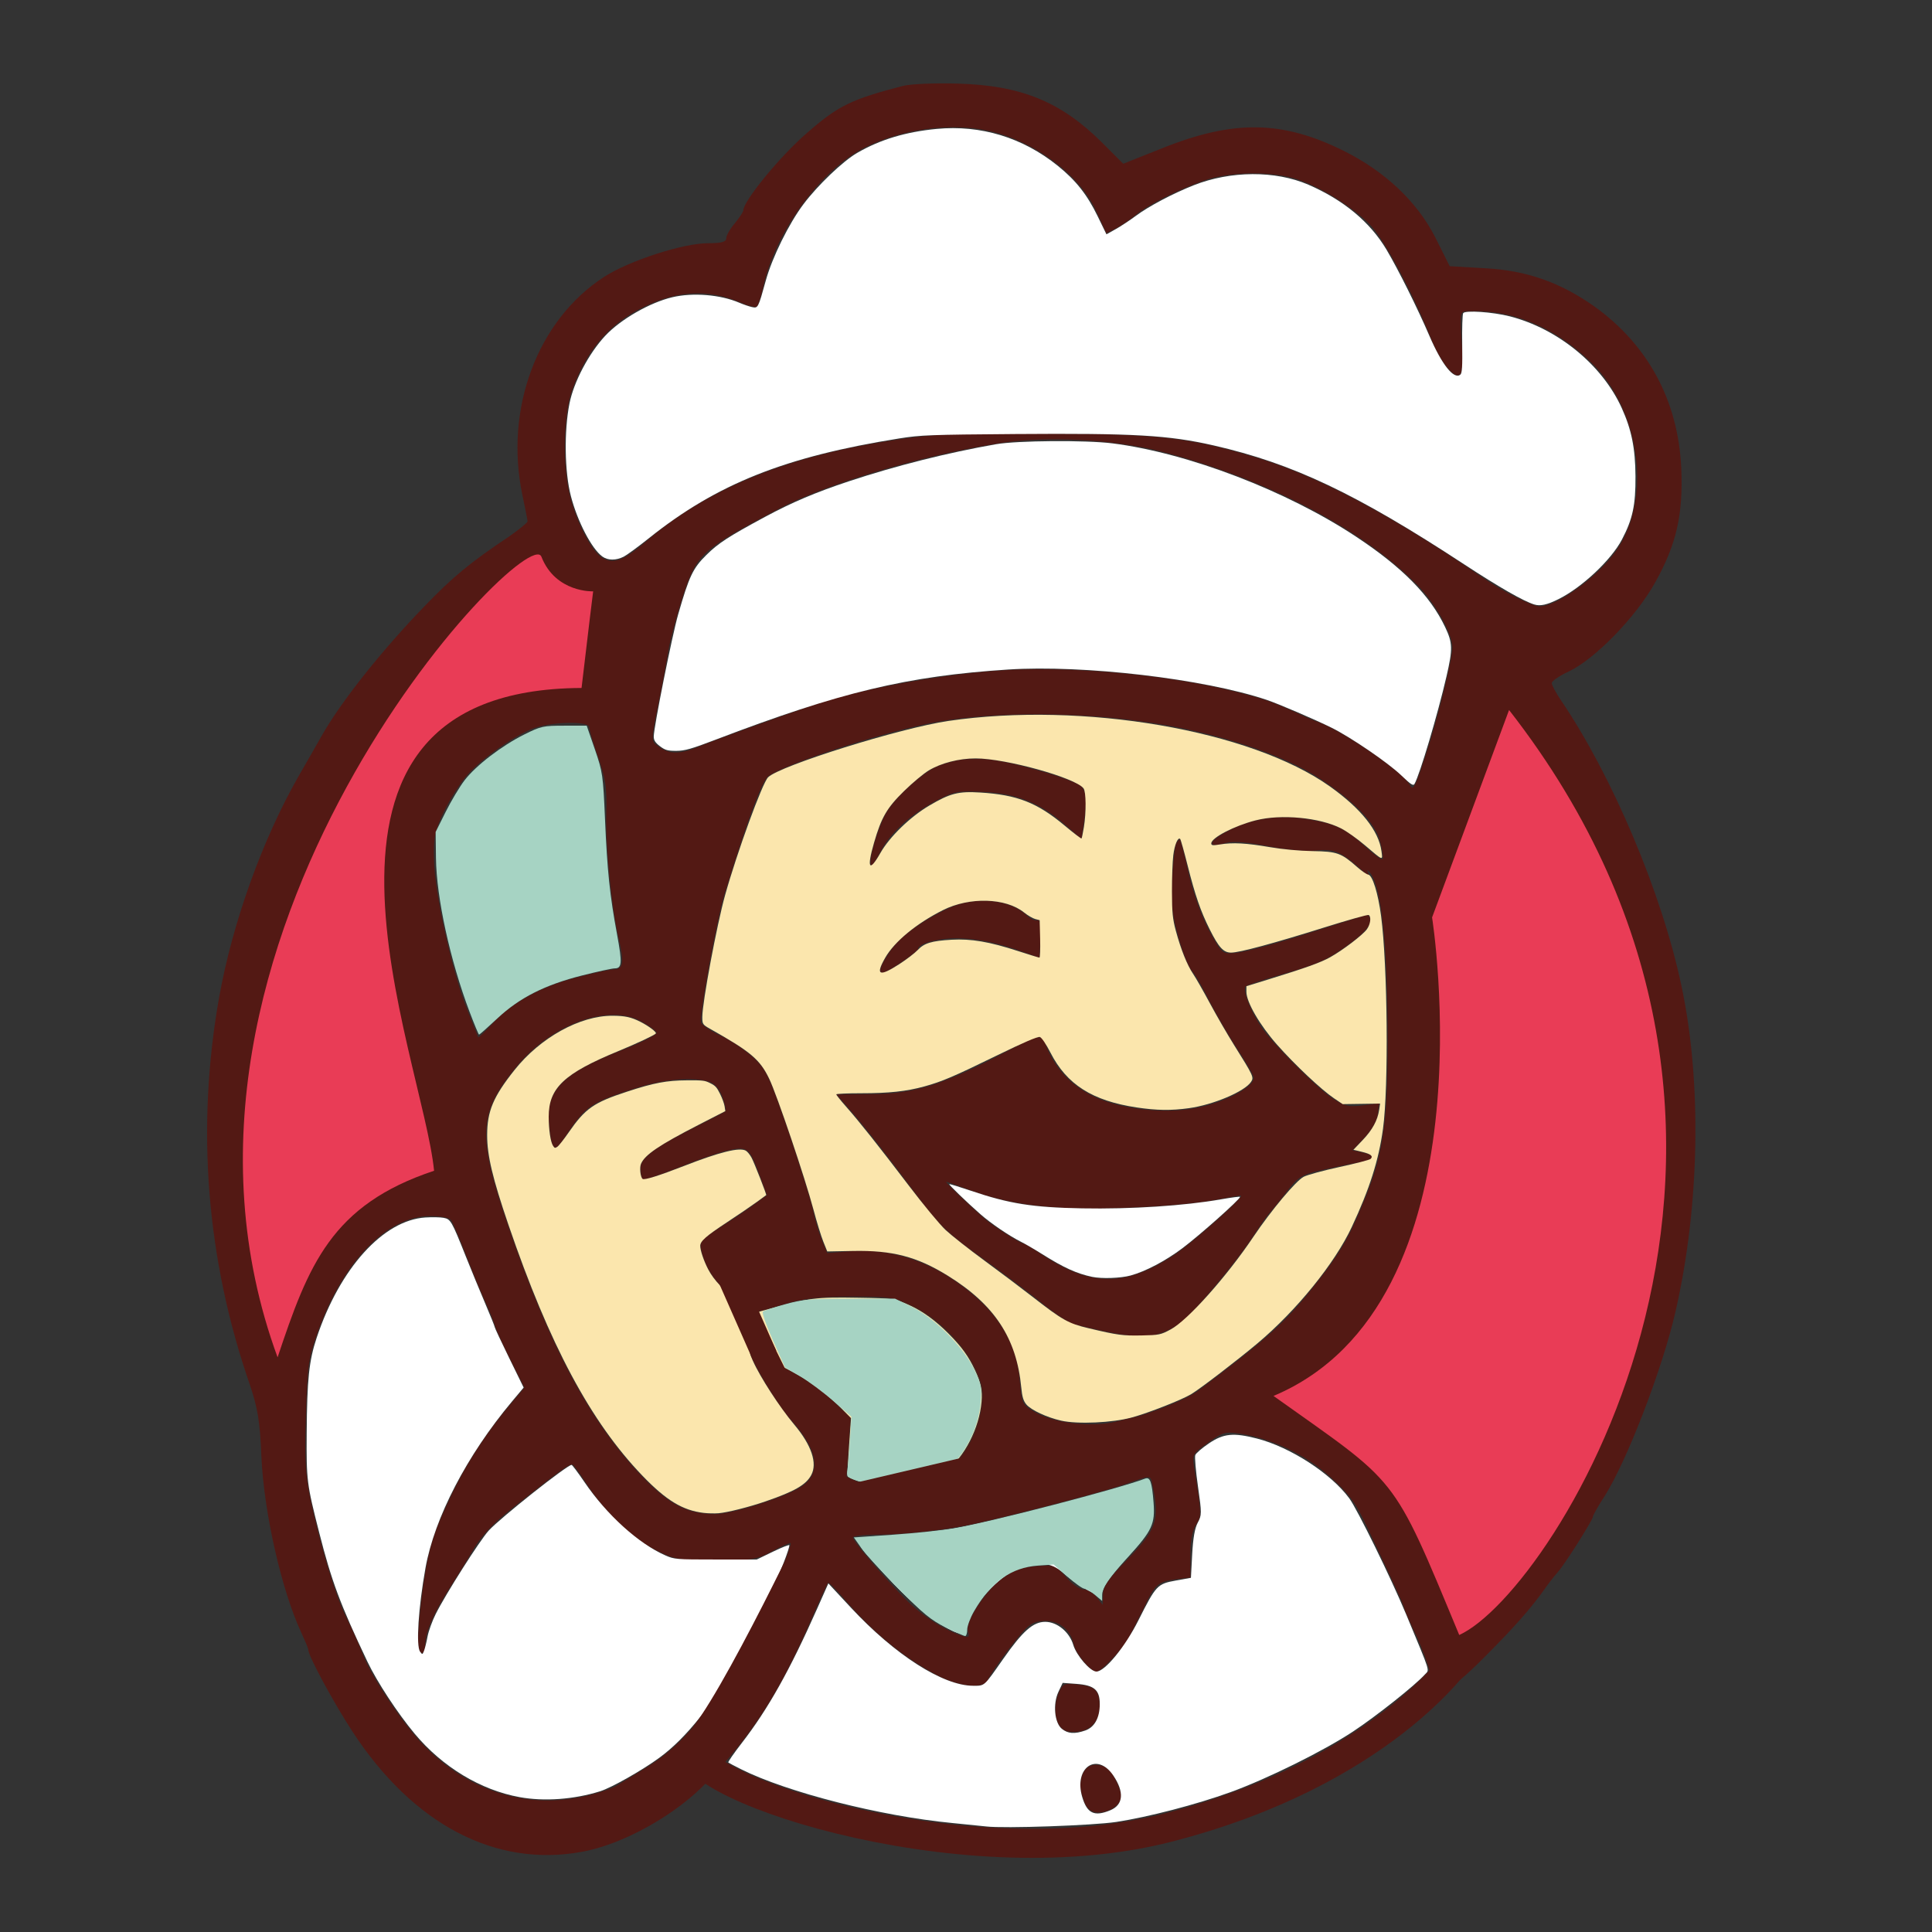 <?xml version="1.0" encoding="UTF-8" standalone="no"?>
<svg
   version="1.0"
   width="564pt"
   height="564pt"
   viewBox="0 0 564 564"
   preserveAspectRatio="xMidYMid meet"
   id="svg6"
   sodipodi:docname="App Logo (Restaurant) (Colored).svg"
   inkscape:version="1.3.1 (9b9bdc1480, 2023-11-25, custom)"
   xmlns:inkscape="http://www.inkscape.org/namespaces/inkscape"
   xmlns:sodipodi="http://sodipodi.sourceforge.net/DTD/sodipodi-0.dtd"
   xmlns="http://www.w3.org/2000/svg"
   xmlns:svg="http://www.w3.org/2000/svg">
  <rect x="0" y="0" width="564" height="564" fill="#333333" stroke="none"/>
  <defs
     id="defs6" />
  <sodipodi:namedview
     id="namedview6"
     pagecolor="#ffffff"
     bordercolor="#666666"
     borderopacity="1.0"
     inkscape:showpageshadow="2"
     inkscape:pageopacity="0.0"
     inkscape:pagecheckerboard="0"
     inkscape:deskcolor="#d1d1d1"
     inkscape:document-units="pt"
     inkscape:zoom="0.76728608"
     inkscape:cx="380.5621"
     inkscape:cy="454.8499"
     inkscape:window-width="1850"
     inkscape:window-height="1016"
     inkscape:window-x="70"
     inkscape:window-y="27"
     inkscape:window-maximized="1"
     inkscape:current-layer="g6" />
  <g
     transform="translate(0,564) scale(0.1,-0.1)"
     fill="#000000"
     stroke="none"
     id="g6">
    <path
       d="M2635 5389 c-150 -39 -189 -58 -279 -137 -78 -67 -186 -199 -186 -226 0 -4 -11 -21 -25 -38 -14 -16 -25 -36 -25 -44 0 -10 -14 -14 -53 -14 -73 0 -230 -51 -303 -98 -195 -126 -292 -385 -239 -637 8 -38 15 -73 15 -77 0 -4 -24 -23 -52 -43 -117 -78 -167 -120 -248 -204 -125 -129 -246 -281 -302 -381 -14 -25 -44 -77 -67 -117 -105 -184 -192 -426 -231 -643 -68 -381 -38 -766 90 -1134 22 -66 29 -105 33 -206 7 -164 59 -393 117 -517 11 -24 20 -45 20 -49 0 -18 73 -153 129 -239 177 -271 417 -397 669 -351 120 21 277 109 367 205 132 139 209 259 300 466 26 61 50 112 52 114 2 3 20 -15 41 -39 87 -103 178 -178 279 -231 65 -34 138 -40 147 -12 4 10 32 52 64 93 52 67 62 75 96 78 45 4 81 -24 91 -69 6 -27 49 -79 66 -79 13 0 76 66 93 97 8 15 28 56 45 89 33 70 40 76 96 84 l40 5 0 65 c0 43 6 74 17 90 16 25 16 28 -6 165 -6 39 -5 41 40 73 42 31 51 33 93 27 93 -14 192 -61 264 -126 57 -51 75 -76 111 -153 75 -158 106 -226 106 -232 0 -3 15 -38 34 -77 18 -40 36 -88 40 -108 14 -79 47 -70 160 44 87 87 136 143 175 198 13 19 31 41 38 49 19 20 103 153 103 162 0 4 15 31 34 60 65 102 169 372 207 538 71 309 78 671 17 955 -57 268 -201 610 -352 832 -14 21 -26 43 -26 49 0 6 22 21 50 34 76 36 196 159 252 260 62 111 82 198 76 334 -9 196 -97 359 -253 471 -100 71 -200 106 -321 112 l-102 6 -42 84 c-53 104 -146 192 -266 252 -180 90 -323 92 -532 8 l-113 -45 -63 63 c-119 118 -235 166 -421 171 -66 2 -138 -1 -160 -7z m247 -130 c136 -29 271 -129 319 -237 l29 -63 29 15 c16 9 42 26 57 39 37 30 122 73 199 100 72 25 186 28 260 7 71 -19 180 -87 229 -141 41 -46 119 -192 171 -321 29 -73 68 -123 86 -112 8 5 10 35 6 95 -5 79 -4 89 11 90 133 8 259 -44 368 -150 142 -137 177 -397 74 -546 -54 -78 -173 -165 -226 -165 -21 0 -105 42 -163 82 -276 189 -490 302 -676 356 -189 56 -280 65 -610 66 -276 1 -326 -1 -455 -22 -305 -48 -531 -143 -708 -296 -63 -54 -93 -64 -126 -43 -30 20 -72 101 -91 175 -24 91 -21 242 6 316 40 108 99 181 189 230 107 58 203 65 304 22 21 -9 41 -14 45 -11 4 2 13 30 20 62 36 159 168 339 297 403 107 53 246 72 356 49z m508 -937 c306 -80 582 -223 745 -387 54 -54 105 -144 105 -185 0 -36 -45 -217 -82 -327 -27 -82 -33 -92 -42 -75 -23 41 -211 168 -276 187 -3 1 -25 10 -50 22 -77 35 -98 42 -180 63 -190 48 -467 75 -668 64 -176 -9 -420 -53 -557 -99 -102 -34 -305 -108 -351 -127 -53 -21 -83 -20 -116 6 -17 12 -17 19 3 117 12 57 25 129 30 159 5 30 23 98 40 152 42 131 54 142 281 262 136 72 413 155 638 191 139 23 339 13 480 -23z m-57 -788 c204 -27 412 -95 522 -168 101 -67 161 -130 174 -183 7 -25 10 -48 7 -51 -3 -3 -25 13 -50 36 -57 52 -87 67 -166 80 -79 14 -157 4 -223 -28 -68 -32 -80 -58 -20 -41 22 6 60 3 124 -9 56 -11 112 -16 141 -13 51 6 75 -4 132 -56 16 -14 25 -19 21 -11 -5 10 -5 12 2 5 35 -34 54 -207 54 -490 0 -255 -14 -343 -77 -490 -42 -101 -71 -147 -156 -252 -72 -89 -137 -146 -322 -284 -40 -29 -171 -79 -242 -91 -85 -14 -180 -1 -235 31 -35 20 -36 24 -42 90 -10 124 -79 223 -211 306 -89 55 -187 80 -286 72 l-65 -5 -17 41 c-9 23 -20 60 -24 82 -4 22 -36 123 -70 225 -59 171 -67 188 -106 224 -24 21 -66 50 -95 63 -28 13 -53 30 -56 37 -7 17 45 300 68 376 66 214 110 333 129 345 57 37 300 117 458 151 163 35 411 39 631 8z m-1613 -17 c0 -7 12 -46 26 -87 22 -62 26 -90 24 -165 -2 -103 15 -270 36 -364 17 -71 14 -91 -15 -91 -10 0 -60 -11 -110 -24 -103 -27 -185 -72 -243 -134 -22 -24 -41 -42 -42 -40 -1 2 -16 39 -33 83 -43 107 -95 341 -96 435 -2 65 2 84 29 141 18 37 49 86 70 109 44 48 130 109 189 133 50 20 165 23 165 4z m154 -860 c22 -12 41 -26 43 -32 1 -5 -41 -27 -95 -48 -180 -70 -230 -120 -219 -220 8 -79 15 -84 47 -35 60 90 73 99 208 142 85 27 171 33 215 17 16 -6 29 -23 37 -46 7 -20 10 -38 8 -39 -1 -2 -37 -20 -78 -41 -128 -64 -170 -95 -170 -125 0 -15 3 -29 6 -32 3 -4 47 11 98 31 51 21 116 44 145 51 63 15 68 12 99 -72 l21 -57 -32 -23 c-18 -14 -62 -44 -99 -67 -61 -40 -67 -46 -61 -70 13 -56 45 -102 99 -142 l56 -41 82 23 c65 19 105 24 201 24 109 0 125 -2 177 -27 74 -34 152 -113 185 -184 21 -47 24 -64 19 -107 -14 -104 -78 -196 -155 -222 -56 -19 -161 -19 -206 -1 l-34 15 6 86 6 86 -56 54 c-36 33 -90 69 -147 97 -49 25 -90 43 -90 42 0 -23 81 -158 119 -199 78 -86 90 -153 33 -193 -41 -30 -204 -82 -254 -82 -78 0 -129 25 -202 98 -157 159 -279 383 -402 742 -91 263 -88 330 21 463 104 128 273 189 369 134z m-557 -579 c5 -7 22 -47 38 -88 16 -41 40 -102 55 -135 15 -33 31 -71 35 -85 4 -14 25 -60 47 -103 l39 -78 -43 -51 c-69 -82 -124 -167 -168 -258 -56 -117 -69 -159 -86 -280 -16 -125 -18 -177 -4 -185 6 -4 10 6 11 22 0 37 25 95 72 168 21 33 53 84 70 114 22 37 58 75 112 118 138 109 169 132 177 127 5 -3 23 -29 42 -58 50 -78 135 -159 202 -192 55 -27 67 -29 174 -29 105 0 119 2 165 27 27 15 51 25 53 23 4 -3 -38 -112 -74 -193 -13 -29 -24 -54 -24 -56 0 -14 -101 -179 -143 -234 -62 -82 -116 -133 -182 -173 -27 -17 -64 -39 -80 -49 -17 -11 -64 -27 -105 -35 -168 -36 -335 18 -463 150 -60 61 -154 202 -178 266 -11 28 -32 76 -48 107 -32 63 -79 221 -106 352 -14 67 -16 117 -12 240 4 139 7 164 34 240 73 206 202 340 329 340 30 0 56 -5 61 -12z m2047 -770 c22 -108 13 -132 -75 -223 -53 -54 -69 -77 -69 -100 l-1 -30 -18 23 c-11 12 -28 22 -38 22 -11 0 -34 16 -51 36 -31 35 -34 36 -87 32 -41 -3 -67 -13 -98 -35 -50 -36 -110 -128 -101 -156 5 -16 2 -18 -18 -12 -51 16 -118 59 -166 108 -68 69 -152 168 -152 179 0 4 30 8 68 8 88 0 218 15 306 36 151 35 373 94 426 113 69 25 69 25 74 -1z"
       id="path1"
       style="fill:#531914;fill-opacity:1" />
    <path
       d="M2793 3420 c-23 -5 -52 -14 -65 -21 -46 -24 -117 -91 -141 -132 -24 -42 -54 -144 -44 -153 3 -3 15 16 28 41 27 53 89 110 167 150 48 25 60 27 136 23 96 -5 165 -33 238 -98 l45 -39 7 46 c9 66 8 87 -6 106 -15 19 -198 73 -273 80 -27 3 -69 2 -92 -3z"
       id="path2"
       style="fill:#531914;fill-opacity:1" />
    <path
       d="M3434 3179 c-4 -7 -9 -53 -12 -103 -4 -74 0 -106 18 -171 12 -44 30 -89 40 -100 10 -11 33 -51 52 -90 20 -38 56 -101 82 -140 25 -38 46 -75 46 -81 0 -31 -101 -80 -190 -92 -86 -12 -199 2 -270 34 -67 30 -113 76 -142 141 -21 49 -8 51 -155 -25 -161 -82 -239 -105 -359 -106 l-102 -1 48 -55 c51 -60 96 -118 196 -252 54 -72 85 -102 172 -164 59 -42 140 -103 180 -135 40 -33 83 -61 95 -64 186 -47 238 -47 307 -1 39 25 170 182 224 266 16 25 35 52 43 60 7 8 30 36 49 61 31 41 42 49 97 62 34 8 81 18 104 22 54 8 63 21 22 30 l-31 7 35 37 c20 21 37 49 39 68 l4 32 -48 -6 c-40 -5 -54 -2 -87 20 -50 33 -173 157 -210 210 -32 49 -55 108 -44 118 5 4 51 19 103 34 112 32 138 44 208 96 34 26 52 47 52 60 0 16 -5 20 -17 16 -10 -3 -90 -28 -178 -56 -88 -28 -178 -52 -199 -53 -39 -3 -39 -2 -76 65 -23 43 -45 105 -60 167 -12 55 -24 100 -26 100 -1 0 -6 -5 -10 -11z m-603 -1013 c118 -44 253 -60 449 -52 96 3 211 13 255 21 44 8 83 15 87 15 15 0 -140 -138 -195 -174 -141 -93 -242 -93 -383 0 -28 19 -54 34 -57 34 -8 0 -88 51 -110 70 -53 46 -119 110 -115 110 3 0 34 -11 69 -24z"
       id="path3"
       style="fill:#531914;fill-opacity:1" />
    <path
       d="M2770 2989 c-78 -36 -146 -86 -173 -128 -27 -40 -34 -61 -20 -61 11 0 103 62 103 70 0 15 58 31 112 31 56 0 122 -13 198 -41 l45 -16 2 58 c1 37 -2 56 -8 52 -6 -3 -20 3 -32 14 -50 47 -150 56 -227 21z"
       id="path4"
       style="fill:#531914;fill-opacity:1" />
    <path
       d="m 3092,701 c -23,-52 -9,-112 28,-116 53,-7 90,23 90,73 0,46 -12,59 -62,64 -40,5 -45,3 -56,-21 z"
       id="path5"
       style="fill:#531914;fill-opacity:1" />
    <path
       style="fill:#ffffff;stroke-width:12.551;stroke-linecap:round;stroke-linejoin:bevel"
       d="m 597.181,235.281 c -4.204,-1.291 -13.808,-6.793 -27.315,-15.647 -41.882,-27.457 -66.66,-39.219 -97.421,-46.245 -17.621,-4.025 -31.039,-4.798 -77.22,-4.45 -33.209,0.251 -36.895,0.389 -45.082,1.694 -44.528,7.096 -71.091,17.68 -97.629,38.899 -4.122,3.296 -8.491,6.501 -9.71,7.123 -3.029,1.546 -6.206,1.525 -8.371,-0.056 -4.153,-3.031 -9.643,-13.592 -12.231,-23.528 -2.438,-9.361 -2.675,-25.261 -0.538,-36.024 1.668,-8.394 7.514,-19.478 13.879,-26.31 5.992,-6.432 17.36,-12.97 26.155,-15.044 8.036,-1.894 18.68,-1.024 26.036,2.129 1.624,0.696 3.853,1.463 4.952,1.705 2.374,0.521 2.409,0.455 5.405,-10.376 2.485,-8.982 8.954,-22.095 14.628,-29.65 5.588,-7.441 15.342,-16.756 20.938,-19.996 8.944,-5.178 18.902,-8.182 30.917,-9.326 17.171,-1.636 33.534,3.35 47.183,14.378 7.063,5.707 11.413,11.219 15.514,19.658 l 3.399,6.995 3.619,-2.03 c 1.99,-1.116 5.514,-3.442 7.83,-5.168 5.001,-3.728 14.376,-8.685 22.509,-11.902 14.376,-5.687 31.788,-5.774 44.627,-0.223 13.644,5.899 24.032,14.535 30.418,25.287 4.552,7.665 12.083,22.795 16.717,33.584 4.789,11.151 9.552,17.118 12.025,15.065 0.687,-0.57 0.845,-3.169 0.721,-11.891 -0.087,-6.139 0.085,-11.555 0.382,-12.035 0.743,-1.203 11.466,-0.475 18.136,1.231 18.714,4.786 35.973,18.913 43.567,35.661 3.84,8.469 5.292,15.67 5.363,26.606 0.073,11.212 -1.094,16.659 -5.276,24.617 -4.179,7.953 -15.545,18.643 -24.623,23.157 -4.538,2.257 -7.147,2.837 -9.503,2.113 z"
       id="path7"
       transform="matrix(7.5,0,0,-7.5,0,5640)" />
    <path
       style="fill:#ffffff;stroke-width:12.551;stroke-linecap:round;stroke-linejoin:bevel"
       d="m 545.338,301.722 c -5.154,-4.92 -19.618,-14.798 -27.045,-18.471 -6.547,-3.238 -20.617,-9.277 -25.243,-10.836 -24.375,-8.211 -71.274,-13.716 -100.663,-11.815 -39.265,2.539 -65.406,8.806 -113.75,27.269 -9.56,3.651 -12.119,4.379 -15.423,4.386 -3.342,0.007 -4.334,-0.276 -6.354,-1.816 -1.811,-1.381 -2.393,-2.297 -2.393,-3.763 0,-3.602 7.139,-39.317 9.5,-47.522 4.29,-14.912 5.743,-17.977 10.967,-23.133 4.683,-4.622 8.573,-7.146 22.967,-14.899 10.356,-5.578 19.667,-9.526 32.533,-13.793 18.199,-6.036 38.482,-11.143 57.295,-14.425 8.254,-1.44 34.986,-1.634 45.289,-0.329 29.378,3.722 67.84,18.453 94.815,36.316 18.024,11.935 28.821,22.894 34.651,35.169 2.945,6.202 3.011,8.5 0.545,19.187 -3.394,14.714 -10.38,38.205 -12.453,41.875 -0.487,0.862 -1.382,0.282 -5.239,-3.401 z"
       id="path8"
       transform="matrix(7.5,0,0,-7.5,0,5640)" />
    <path
       style="fill:#ffffff;stroke-width:12.551;stroke-linecap:round;stroke-linejoin:bevel"
       d="m 202.268,699.507 c -15.201,-2.752 -30.073,-11.745 -40.892,-24.726 -6.657,-7.987 -14.633,-20.156 -18.369,-28.021 -10.583,-22.285 -13.932,-31.248 -18.76,-50.219 -4.84,-19.016 -4.995,-20.252 -4.869,-38.807 0.142,-20.835 0.902,-28.077 3.885,-37.037 8.999,-27.03 25.921,-45.76 42.293,-46.811 2.61,-0.167 5.796,-0.107 7.08,0.134 2.787,0.523 3.109,1.08 8.69,15.057 2.15,5.385 5.558,13.652 7.573,18.37 2.015,4.718 3.662,8.816 3.661,9.107 -10e-4,0.29 2.531,5.703 5.627,12.029 l 5.629,11.501 -4.556,5.442 c -17.534,20.944 -30.143,45.208 -33.645,64.742 -2.768,15.444 -3.735,30.391 -2.109,32.614 0.892,1.22 0.939,1.209 1.553,-0.364 0.348,-0.892 0.958,-3.371 1.355,-5.508 0.397,-2.137 1.831,-6.096 3.187,-8.797 3.981,-7.935 17.144,-28.644 20.637,-32.465 4.538,-4.965 30.518,-25.556 32.245,-25.556 0.253,0 2.495,2.995 4.982,6.655 8.656,12.738 21.093,24.004 31.565,28.593 3.467,1.519 4.104,1.571 19.559,1.571 H 294.563 l 6.344,-3.067 c 3.489,-1.687 6.344,-2.804 6.344,-2.483 0,2.804 -13.344,34.138 -17.627,41.39 -12.269,20.778 -22.48,33.589 -32.862,41.232 -6.664,4.906 -18.701,11.732 -23.148,13.127 -10.19,3.196 -21.72,4.042 -31.348,2.298 z"
       id="path9"
       transform="matrix(7.5,0,0,-7.5,0,5640)" />
    <path
       style="fill:#fbe6ad;fill-opacity:1;stroke-width:12.551;stroke-linecap:round;stroke-linejoin:bevel"
       d="m 412.999,552.956 c -5.564,-1.264 -11.656,-4.104 -13.497,-6.292 -1.162,-1.381 -1.642,-2.972 -1.984,-6.578 -1.826,-19.231 -10.411,-32.291 -28.636,-43.567 -11.967,-7.403 -21.537,-9.899 -36.825,-9.605 l -10.058,0.193 -1.546,-3.841 c -0.85,-2.113 -2.562,-7.684 -3.803,-12.381 -3.216,-12.172 -14.218,-44.71 -17.244,-50.997 -3.612,-7.507 -7.203,-10.542 -22.944,-19.393 -2.965,-1.667 -3.095,-1.862 -3.095,-4.628 0,-5.682 5.65,-35.916 8.861,-47.419 4.678,-16.757 14.482,-43.639 16.74,-45.896 4.514,-4.514 51.539,-19.209 70.216,-21.942 52.267,-7.649 117.74,3.607 148.496,25.528 12.152,8.661 18.964,17.219 20.032,25.165 0.507,3.771 0.817,3.882 -6.462,-2.315 -2.953,-2.514 -7.117,-5.462 -9.254,-6.553 -8.312,-4.241 -23.369,-5.656 -33.259,-3.127 -8.287,2.119 -17.268,6.785 -17.268,8.97 0,0.811 0.569,0.879 3.421,0.407 4.954,-0.819 10.157,-0.536 19.387,1.054 4.912,0.846 11.523,1.457 16.653,1.54 9.558,0.154 11.086,0.704 17.399,6.267 1.704,1.502 3.61,2.799 4.236,2.883 1.654,0.223 3.845,7.281 5.003,16.118 2.537,19.361 2.959,66.62 0.74,82.839 -1.674,12.233 -5.2,23.318 -12.152,38.199 -6.607,14.143 -21.553,32.579 -36.736,45.316 -8.008,6.718 -22.254,17.636 -25.769,19.75 -3.653,2.197 -16.371,7.205 -22.946,9.036 -7.572,2.108 -21.246,2.734 -27.702,1.268 z m 42.654,-35.486 c 6.649,-3.579 21.726,-20.464 32.241,-36.106 6.912,-10.283 16.573,-21.806 19.559,-23.33 1.472,-0.751 7.778,-2.467 14.013,-3.813 6.235,-1.346 11.644,-2.756 12.021,-3.133 1.107,-1.107 0.108,-1.919 -3.4,-2.76 l -3.291,-0.789 3.643,-3.819 c 3.765,-3.948 5.775,-7.653 6.389,-11.781 l 0.355,-2.386 -7.281,0.105 -7.281,0.105 -3.387,-2.281 c -4.896,-3.298 -15.115,-12.916 -22.133,-20.831 -6.71,-7.568 -11.95,-16.587 -11.95,-20.568 v -2.222 l 8.634,-2.663 c 14.588,-4.498 20.217,-6.519 23.948,-8.598 4.943,-2.754 12.748,-8.705 14.329,-10.925 1.378,-1.935 1.744,-4.878 0.687,-5.532 -0.343,-0.212 -8.106,1.967 -17.252,4.843 -19.773,6.217 -33.037,9.797 -36.317,9.799 -2.956,0.003 -4.781,-1.983 -8.329,-9.061 -3.494,-6.971 -5.647,-13.198 -8.555,-24.75 -1.388,-5.515 -2.703,-10.207 -2.922,-10.425 -0.868,-0.868 -2.184,2.234 -2.689,6.343 -0.293,2.385 -0.526,8.734 -0.516,14.111 0.014,8.125 0.27,10.71 1.516,15.314 1.967,7.269 4.411,13.365 6.707,16.732 1.021,1.497 3.954,6.629 6.518,11.404 2.564,4.775 6.773,12.054 9.354,16.176 7.637,12.195 7.867,12.693 6.691,14.462 -2.509,3.775 -14.665,8.921 -24.213,10.249 -6.878,0.957 -12.541,0.878 -20.276,-0.281 -17.273,-2.588 -27.251,-8.932 -33.591,-21.358 -1.643,-3.221 -3.428,-5.855 -4.115,-6.076 -0.792,-0.254 -6.572,2.229 -16.617,7.139 -16.931,8.276 -21.451,10.206 -28.365,12.111 -6.948,1.914 -13.764,2.65 -24.555,2.65 -5.35,0 -9.728,0.195 -9.728,0.433 0,0.238 1.704,2.364 3.786,4.724 5.294,6.002 12.53,15.112 24.456,30.789 5.633,7.405 12.073,15.176 14.309,17.269 2.237,2.092 9.046,7.46 15.132,11.929 6.086,4.469 14.438,10.753 18.559,13.966 11.857,9.242 14.075,10.488 22.014,12.368 11.396,2.699 13.166,2.938 20.669,2.792 6.763,-0.131 7.398,-0.263 11.23,-2.326 z M 350.014,375.29 c 2.824,-1.824 6.05,-4.293 7.17,-5.486 2.547,-2.714 5.431,-3.589 13.278,-4.031 7.566,-0.426 14.623,0.78 25.797,4.41 4.332,1.407 8.081,2.559 8.33,2.559 0.249,0 0.37,-3.278 0.269,-7.285 l -0.184,-7.285 -1.744,-0.465 c -0.959,-0.256 -2.901,-1.395 -4.316,-2.532 -7.127,-5.728 -21.216,-6.142 -31.583,-0.929 -10.339,5.199 -18.903,12.269 -22.5,18.576 -3.876,6.796 -2.307,7.502 5.484,2.469 z m -7.297,-43.33 c 3.542,-6.244 11.579,-14.038 18.956,-18.383 8.174,-4.814 11.346,-5.629 19.851,-5.099 14.42,0.898 22.143,3.914 32.797,12.809 3.514,2.934 6.503,5.221 6.642,5.082 0.139,-0.139 0.561,-2.151 0.937,-4.472 0.924,-5.694 0.847,-13.739 -0.143,-15.039 -3.134,-4.115 -30.31,-11.662 -41.992,-11.662 -6.444,0 -13.383,1.773 -18.217,4.654 -2.019,1.204 -6.366,4.828 -9.659,8.053 -6.697,6.56 -8.813,10.201 -11.684,20.112 -2.912,10.049 -1.874,11.679 2.513,3.946 z"
       id="path10"
       transform="matrix(7.5,0,0,-7.5,0,5640)" />
    <path
       style="fill:#fbe6ad;fill-opacity:1;stroke-width:8.875;stroke-linecap:round;stroke-linejoin:bevel"
       d="m 273.936,588.873 c -8.233,-0.985 -14.569,-4.821 -23.817,-14.423 -20.205,-20.977 -36.268,-51.047 -52.229,-97.769 -6.163,-18.04 -8.282,-26.97 -8.271,-34.847 0.013,-9.334 2.372,-14.944 10.664,-25.367 10.033,-12.611 25.435,-21.139 38.116,-21.103 4.855,0.014 7.282,0.543 10.878,2.37 3.205,1.628 6.333,3.985 6.002,4.521 -0.369,0.597 -7.311,3.86 -14.658,6.888 -21.074,8.688 -27.054,14.328 -27.045,25.509 0.004,5.07 0.707,9.831 1.668,11.306 0.635,0.975 0.788,1.012 1.693,0.41 0.547,-0.363 2.487,-2.815 4.31,-5.448 6.584,-9.507 9.761,-11.735 22.853,-16.022 10.488,-3.434 15.394,-4.357 23.383,-4.398 6.242,-0.032 6.833,0.042 8.985,1.118 1.986,0.993 2.51,1.565 3.798,4.147 0.822,1.647 1.619,3.834 1.772,4.858 l 0.278,1.863 -10.29,5.279 c -15.407,7.904 -21.09,11.749 -22.539,15.249 -0.621,1.5 -0.229,5.142 0.631,5.855 0.655,0.544 6.44,-1.26 15.984,-4.984 14.02,-5.471 21.64,-7.368 24.166,-6.016 0.6,0.321 1.611,1.544 2.248,2.718 1.047,1.931 5.943,14.448 5.709,14.594 -0.054,0.034 -1.715,1.245 -3.692,2.691 -1.977,1.446 -7.183,4.992 -11.57,7.88 -8.157,5.37 -10.41,7.355 -10.41,9.176 0,1.765 1.399,5.9 3.091,9.139 2.223,4.254 6.111,8.339 12.436,13.066 l 5.343,3.993 4.656,-1.278 c 17.318,-4.754 19.145,-4.991 36.295,-4.705 13.501,0.225 13.789,0.268 19.787,2.988 4.948,2.244 10.015,5.936 14.954,10.896 5.219,5.243 7.803,8.805 10.389,14.324 2.308,4.925 2.907,7.831 2.535,12.293 -0.846,10.149 -6.694,21.564 -13.802,26.942 -5.292,4.004 -9.307,5.196 -18.732,5.558 -4.067,0.157 -7.992,0.052 -10.031,-0.267 -3.227,-0.505 -9.085,-2.522 -9.56,-3.292 -0.127,-0.205 0.122,-5.374 0.553,-11.485 l 0.783,-11.112 -3.659,-3.711 c -4.397,-4.459 -9.687,-8.688 -14.959,-11.958 -4.189,-2.598 -19.139,-10.103 -20.125,-10.103 -0.841,0 -0.758,0.536 0.532,3.453 2.787,6.302 10.446,18.108 16.145,24.885 6.669,7.932 9.038,14.986 6.576,19.583 -2.04,3.809 -6.47,6.358 -17.862,10.278 -6.344,2.183 -14.74,4.298 -18.201,4.586 -1.521,0.126 -4.112,0.069 -5.76,-0.128 z"
       id="path11"
       transform="matrix(7.5,0,0,-7.5,0,5640)" />
    <path
       style="fill:#ffffff;fill-opacity:1;stroke-width:25.102;stroke-linecap:round;stroke-linejoin:bevel"
       d="m 368.832,633.816 c -6.578,-3.511 -15.322,-11.027 -24.513,-21.068 -13.486,-14.734 -13.609,-14.004 2.516,-15.047 7.553,-0.488 18.818,-1.766 25.033,-2.839 12.37,-2.136 51.766,-12.025 65.683,-16.488 4.822,-1.546 9.173,-2.407 9.668,-1.912 0.495,0.495 1.16,4.029 1.477,7.854 0.709,8.547 -1.052,12.277 -10.735,22.735 -3.925,4.239 -7.71,9.217 -8.411,11.06 l -1.275,3.353 -4.618,-2.355 c -2.54,-1.295 -6.698,-4.181 -9.24,-6.413 -4.993,-4.384 -8.472,-4.923 -16.912,-2.622 -6.865,1.872 -18.13,13.294 -20.32,20.602 -1.761,5.878 -2.619,6.201 -8.353,3.14 z"
       id="path12"
       transform="matrix(7.5,0,0,-7.5,0,5640)" />
    <path
       style="fill:#a6d3c3;fill-opacity:1;stroke-width:17.75;stroke-linecap:round;stroke-linejoin:bevel"
       d="m 182.733,393.74 c -7.538,-19.961 -12.851,-44.299 -13.039,-59.728 l -0.124,-10.194 3.883,-7.777 c 2.136,-4.277 5.453,-9.821 7.373,-12.319 4.443,-5.783 14.445,-13.458 23.255,-17.845 6.462,-3.217 7.374,-3.417 15.576,-3.417 h 8.712 l 3.177,9.216 c 3.021,8.764 3.215,10.096 3.944,27.186 0.854,20.002 1.86,29.625 4.699,44.924 2.049,11.041 1.904,13.135 -0.913,13.135 -0.976,0 -6.65,1.231 -12.609,2.737 -14.585,3.684 -24.428,8.663 -33.061,16.725 -3.735,3.488 -6.946,6.343 -7.135,6.343 -0.189,0 -1.87,-4.043 -3.737,-8.985 z"
       id="path13"
       transform="matrix(7.5,0,0,-7.5,0,5640)" />
    <path
       style="fill:none;stroke:#531914;stroke-width:73.5;stroke-linecap:butt;stroke-linejoin:miter;stroke-dasharray:none;stroke-opacity:1"
       d="M 2088.819,2008.14 2232.484,1682.285 Z"
       id="path14"
       sodipodi:nodetypes="ccc" />
    <path
       style="fill:none;stroke:#531914;stroke-width:56.5;stroke-linecap:butt;stroke-linejoin:miter;stroke-opacity:1;stroke-dasharray:none"
       d="m 2226.631,1712.886 50.142,-101.462 z"
       id="path15" />
    <path
       style="fill:#a6d3c3;fill-opacity:1;stroke-width:6.942;stroke-linecap:round;stroke-linejoin:bevel;stroke-dasharray:none"
       d="m 333.352,576.283 c -3.693,-1.307 -3.914,-1.579 -3.499,-4.305 0.244,-1.6 0.69,-6.881 0.991,-11.735 l 0.548,-8.825 -7.186,-6.236 c -3.952,-3.43 -9.761,-7.727 -12.908,-9.55 l -5.722,-3.314 -4.702,-10.552 c -2.586,-5.804 -4.366,-10.854 -3.955,-11.223 0.411,-0.369 4.272,-1.652 8.58,-2.852 6.966,-1.94 9.774,-2.183 25.361,-2.196 l 17.527,-0.014 6.433,3.144 c 8.949,4.373 20.228,15.668 24.378,24.413 2.72,5.732 2.972,6.961 2.552,12.441 -1.103,14.391 -10.74,28.346 -21.672,31.382 -5.171,1.436 -22.069,1.071 -26.728,-0.577 z"
       id="path16"
       transform="matrix(7.5,0,0,-7.5,0,5640)" />
    <path
       style="fill:#a6d3c3;fill-opacity:1;stroke-width:6.942;stroke-linecap:round;stroke-linejoin:bevel;stroke-dasharray:none"
       d="m 368.06,633.439 c -5.633,-2.786 -8.789,-5.371 -18.325,-15.015 -6.336,-6.408 -12.842,-13.53 -14.457,-15.828 l -2.938,-4.178 15.446,-1.074 c 8.495,-0.591 19.148,-1.713 23.673,-2.495 14.25,-2.461 64.329,-15.495 74.231,-19.319 1.978,-0.764 2.683,1.213 3.31,9.273 0.649,8.347 -0.547,10.943 -9.638,20.919 -7.994,8.773 -10.363,12.261 -10.367,15.267 l -0.003,2.155 -2.835,-2.386 c -1.559,-1.312 -3.402,-2.386 -4.093,-2.386 -0.692,0 -3.667,-2.117 -6.611,-4.704 l -5.353,-4.704 -6.082,0.424 c -10.395,0.724 -18.27,6.342 -24.87,17.739 -1.467,2.534 -2.672,5.748 -2.677,7.142 -0.005,1.394 -0.368,2.534 -0.806,2.534 -0.439,0 -3.86,-1.514 -7.603,-3.365 z"
       id="path17"
       transform="matrix(7.5,0,0,-7.5,0,5640)" />
    <path
       style="fill:none;stroke:#531914;stroke-width:85;stroke-linecap:butt;stroke-linejoin:miter;stroke-dasharray:none;stroke-opacity:1"
       d="m 4261.583,803.487 c 0,0 -225.628,-337.763 -851.305,-498.522 -625.677,-160.759 -1475.133,143.143 -1373.546,244.256 101.587,101.113 382.261,700.197 382.261,700.197 l 1049.336,246.358 203.762,101.647 312.167,-131.21 z"
       id="path18" />
    <path
       style="fill:#531914;fill-opacity:1;stroke:none;stroke-width:8.991px;stroke-linecap:butt;stroke-linejoin:miter;stroke-opacity:1"
       d="m 3226.185,481.822 c 0,0 -44.585,21.559 -63.588,-16.68 -19.003,-38.239 -0.452,-74.447 -0.452,-74.447 0,0 7.083,-40.826 41.029,-41.972 33.946,-1.146 76.765,24.274 69.01,56.009 -7.755,31.735 -28.761,62.55 -28.761,62.55 z"
       id="path20"
       sodipodi:nodetypes="cscsscc" />
    <path
       style="fill:#e93c56;stroke:none;stroke-width:7.5px;stroke-linecap:butt;stroke-linejoin:miter;stroke-opacity:1;fill-opacity:1"
       d="m 1731.567,3913.671 c 0,0 -109.713,-4.58 -151.134,101.275 -41.42,105.855 -1217.401,-1119.134 -770.075,-2337.339 89.909,268.963 156.44,444.932 456.834,544.646 -32.86,336.15 -498.172,1404.917 430.5,1409.395 19.547,168.015 33.874,282.023 33.874,282.023 z"
       id="path21" />
    <path
       style="fill:#e93c56;fill-opacity:1;stroke:none;stroke-width:7.5px;stroke-linecap:butt;stroke-linejoin:miter;stroke-opacity:1"
       d="m 4405.346,3567.283 -224.743,-605.497 c 0,0 179.888,-1126.518 -462.917,-1396.879 366.702,-261.422 344.068,-219.969 542.187,-697.847 275.513,124.158 1123.081,1446.774 145.473,2700.223 z"
       id="path22"
       sodipodi:nodetypes="ccccc" />
    <path
       style="fill:#ffffff;fill-opacity:1;stroke:none;stroke-width:10.444;stroke-linecap:round;stroke-linejoin:bevel;stroke-dasharray:none;stroke-opacity:1"
       d="m 383.833,710.913 c -1.774,-0.205 -7.739,-0.81 -13.255,-1.342 -27.925,-2.698 -64.074,-11.907 -82.127,-20.923 -2.534,-1.266 -4.771,-2.449 -4.97,-2.629 -0.199,-0.181 2.181,-3.616 5.29,-7.634 10.18,-13.159 18.594,-28.158 29.206,-52.06 l 4.448,-10.018 8.723,9.384 c 17.156,18.456 35.927,30.467 47.613,30.467 4.603,0 4.056,0.487 11.672,-10.387 7.66,-10.936 11.689,-14.495 16.41,-14.495 4.614,0 9.396,3.931 10.904,8.964 1.249,4.169 6.644,10.389 9.011,10.389 3.297,0 11.165,-9.605 16.374,-19.987 6.803,-13.561 7.354,-14.147 14.492,-15.434 l 5.925,-1.068 0.492,-9.172 c 0.338,-6.305 1.012,-10.143 2.155,-12.279 1.591,-2.971 1.595,-3.586 0.102,-14.056 -0.859,-6.022 -1.333,-11.544 -1.055,-12.27 0.279,-0.726 2.702,-2.799 5.384,-4.606 5.633,-3.793 9.466,-4.172 18.593,-1.835 12.967,3.319 28.865,13.612 35.966,23.286 3.179,4.331 16.305,31.126 22.193,45.304 9.747,23.471 9.048,21.222 7.222,23.254 -3.786,4.214 -18.898,16.215 -27.925,22.178 -11.514,7.605 -33.287,18.386 -47.687,23.612 -13.201,4.791 -32.063,9.71 -44.47,11.597 -9.179,1.396 -43.536,2.592 -50.686,1.764 z m 48.379,-6.313 c 5.032,-2.102 5.458,-7.078 1.153,-13.466 -6.356,-9.431 -15.524,-3.115 -12.12,8.349 1.901,6.402 4.731,7.723 10.967,5.117 z m -9.783,-31.033 c 3.616,-1.26 5.639,-4.96 5.639,-10.31 0,-5.481 -2.15,-7.332 -9.098,-7.835 l -5.343,-0.386 -1.639,3.455 c -2.24,4.72 -1.566,12.09 1.318,14.426 2.37,1.919 4.953,2.103 9.123,0.65 z"
       id="path23"
       transform="matrix(7.5,0,0,-7.5,0,5640)" />
    <path
       style="fill:#ffffff;fill-opacity:1;stroke:none;stroke-width:5.222;stroke-linecap:round;stroke-linejoin:bevel;stroke-dasharray:none;stroke-opacity:1"
       d="m 425.074,496.988 c -5.979,-1.264 -11.084,-3.585 -19.353,-8.797 -2.914,-1.837 -6.647,-4.013 -8.294,-4.835 -4.573,-2.283 -11.736,-7.155 -15.855,-10.784 -5.447,-4.799 -12.307,-11.426 -12.071,-11.662 0.113,-0.113 3.902,1.046 8.421,2.575 14.985,5.07 23.935,6.488 43.235,6.849 19.133,0.357 39.737,-0.983 54.191,-3.525 4.028,-0.708 7.323,-1.133 7.323,-0.943 0,0.95 -15.591,14.834 -22.425,19.969 -6.607,4.965 -14.321,9.029 -20.198,10.639 -3.821,1.047 -11.252,1.303 -14.975,0.516 z"
       id="path24"
       transform="matrix(7.5,0,0,-7.5,0,5640)" />
  </g>
</svg>
